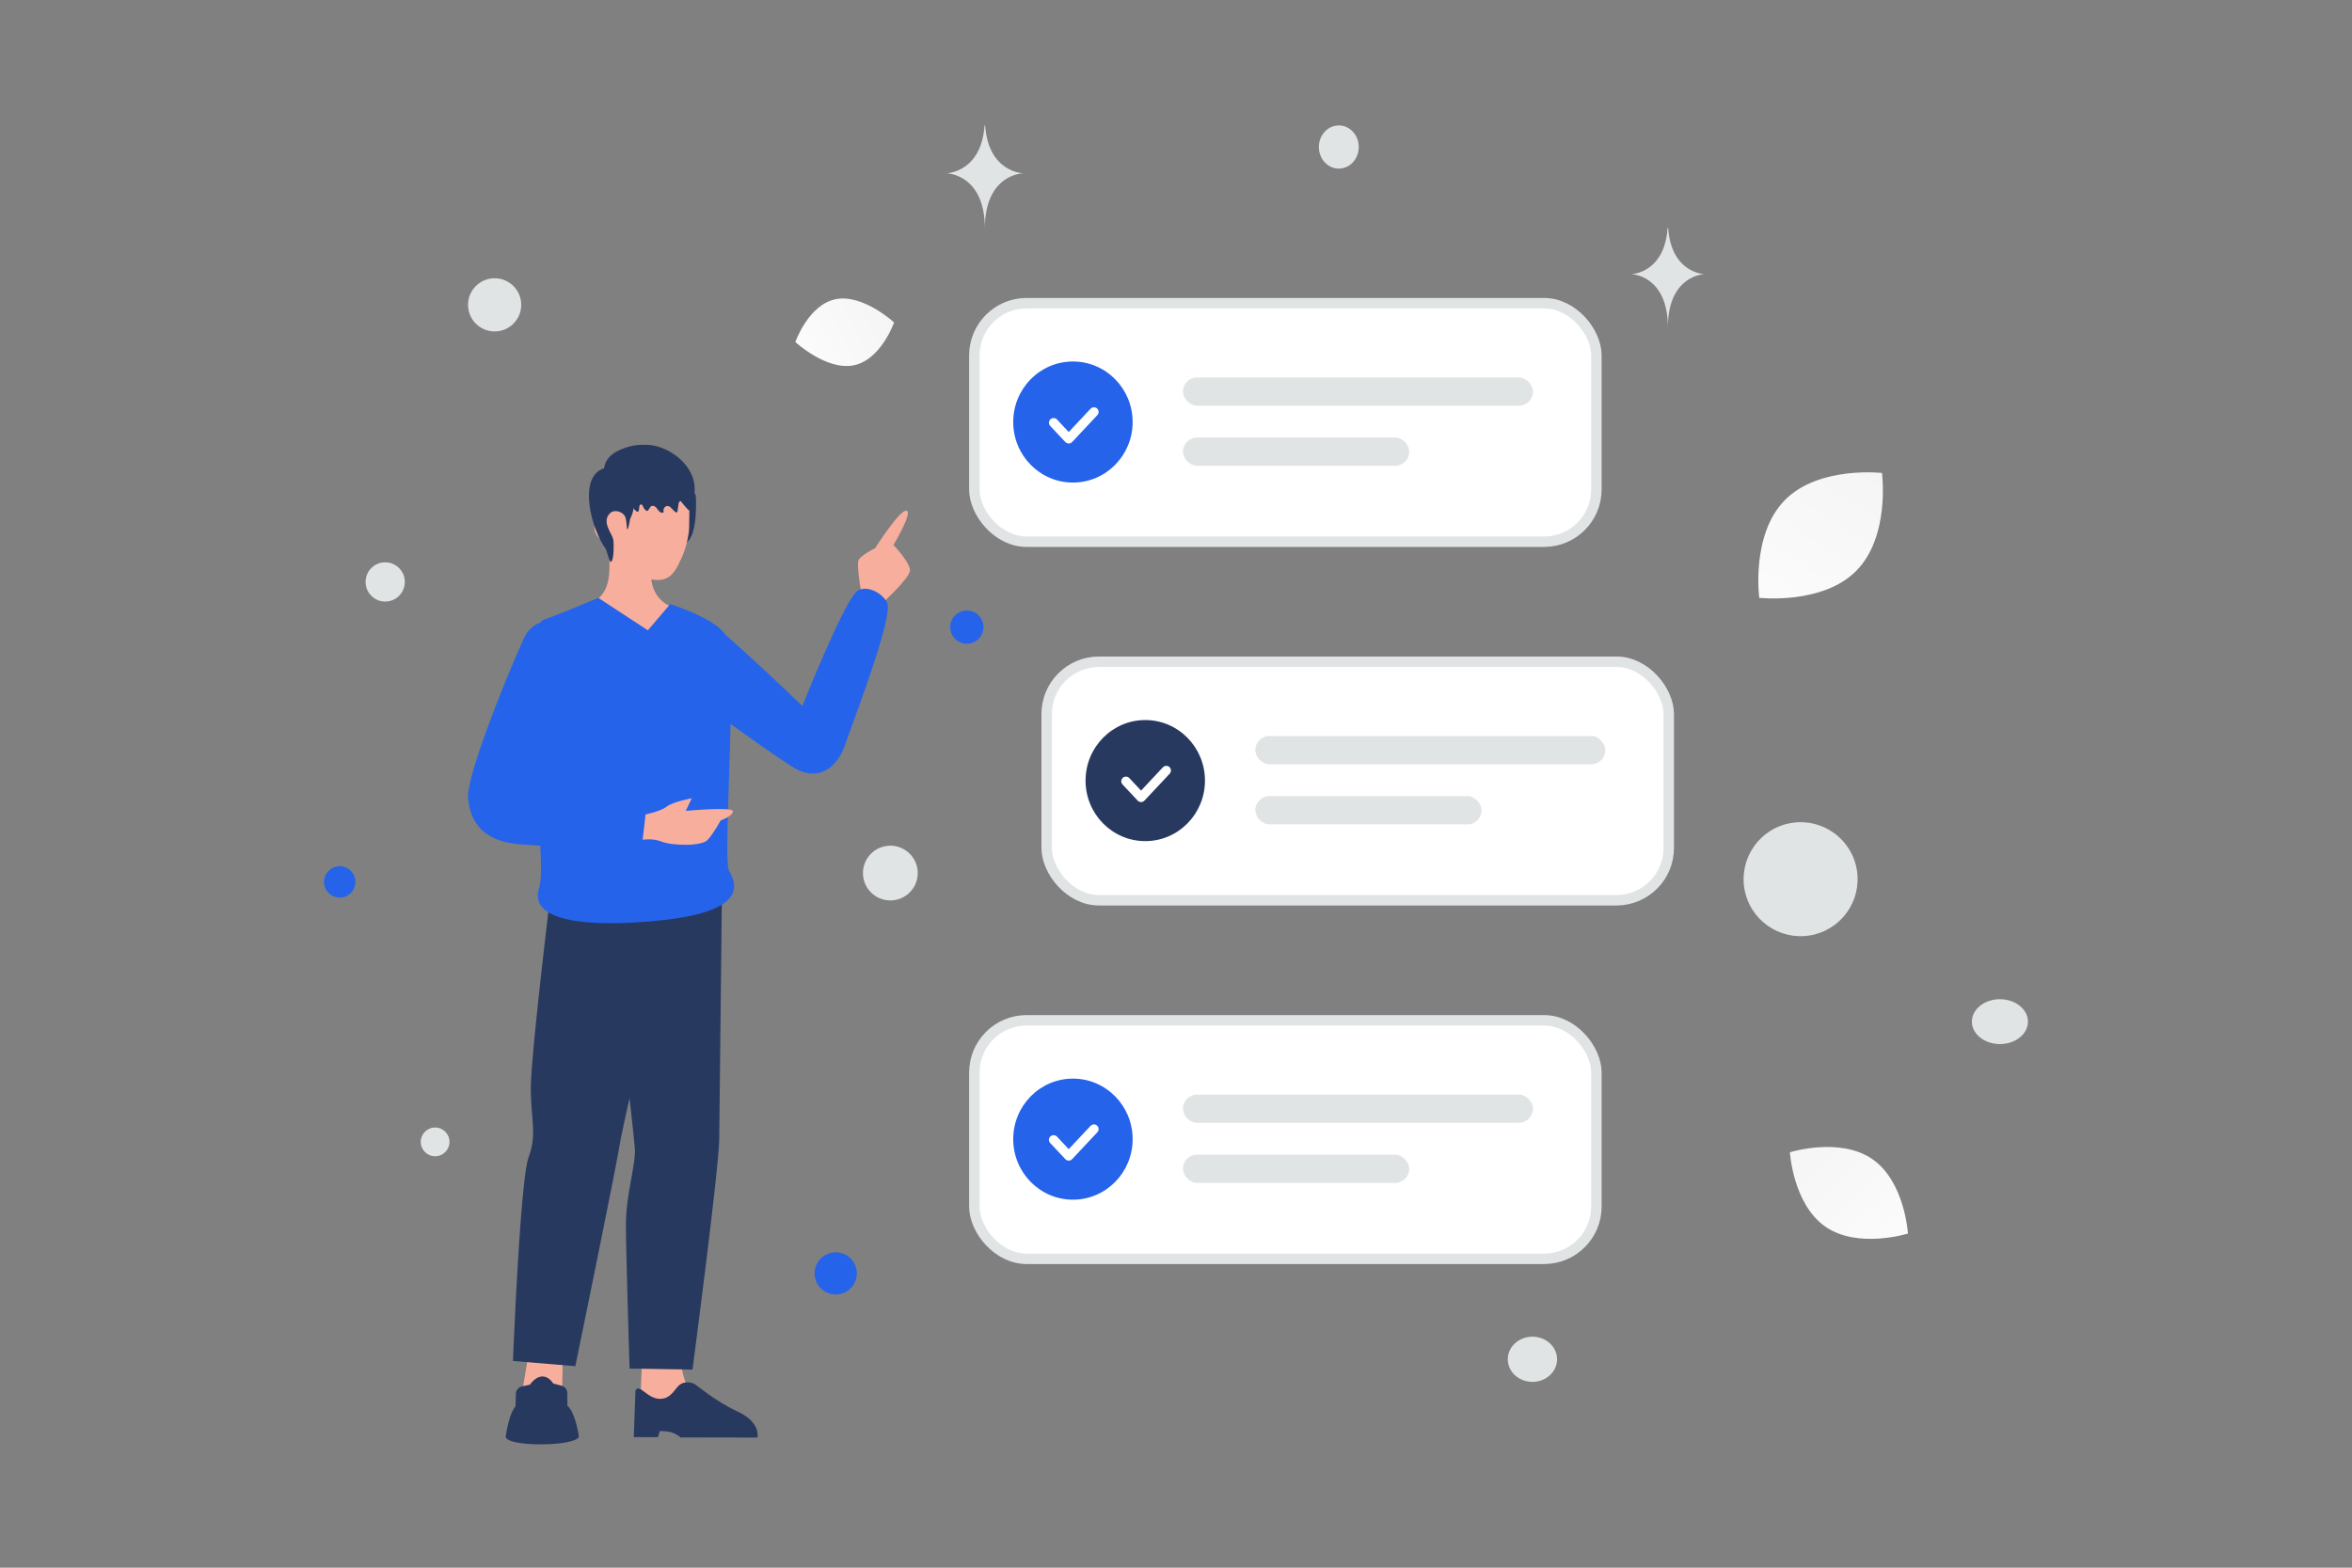 <svg width="900" height="600" viewBox="0 0 900 600" fill="none" xmlns="http://www.w3.org/2000/svg"><rect x="0" y="0" width="900" height="600" fill="#808080" stroke="none"/><path fill="transparent" d="M0 0h900v600H0z"/><rect x="372.838" y="116.039" width="238.028" height="91.282" rx="20" fill="#fff" stroke="#E1E4E5" stroke-width="4"/><rect x="452.662" y="144.451" width="133.942" height="10.824" rx="5.412" fill="#E1E4E5"/><rect x="452.662" y="167.451" width="86.589" height="10.824" rx="5.412" fill="#E1E4E5"/><path fill-rule="evenodd" clip-rule="evenodd" d="M410.561 184.691c-12.617 0-22.846-10.374-22.846-23.168 0-12.795 10.229-23.169 22.846-23.169s22.847 10.374 22.847 23.169c0 12.794-10.23 23.168-22.847 23.168z" fill="#2563EB"/><path d="m418.606 157.662-9.651 10.297-5.794-6.177" stroke="#fff" stroke-width="3.568" stroke-linecap="round" stroke-linejoin="round"/><rect x="400.515" y="253.271" width="238.028" height="91.282" rx="20" fill="#fff" stroke="#E1E4E5" stroke-width="4"/><rect x="480.339" y="281.683" width="133.942" height="10.824" rx="5.412" fill="#E1E4E5"/><rect x="480.339" y="304.683" width="86.589" height="10.824" rx="5.412" fill="#E1E4E5"/><path fill-rule="evenodd" clip-rule="evenodd" d="M438.238 321.923c-12.617 0-22.846-10.374-22.846-23.168 0-12.795 10.229-23.169 22.846-23.169s22.847 10.374 22.847 23.169c0 12.794-10.23 23.168-22.847 23.168z" fill="#283960"/><path d="m446.283 294.894-9.651 10.297-5.794-6.177" stroke="#fff" stroke-width="3.568" stroke-linecap="round" stroke-linejoin="round"/><rect x="372.838" y="390.503" width="238.028" height="91.282" rx="20" fill="#fff" stroke="#E1E4E5" stroke-width="4"/><rect x="452.662" y="418.915" width="133.942" height="10.824" rx="5.412" fill="#E1E4E5"/><rect x="452.662" y="441.915" width="86.589" height="10.824" rx="5.412" fill="#E1E4E5"/><path fill-rule="evenodd" clip-rule="evenodd" d="M410.561 459.155c-12.617 0-22.846-10.374-22.846-23.168 0-12.795 10.229-23.169 22.846-23.169s22.847 10.374 22.847 23.169c0 12.794-10.23 23.168-22.847 23.168z" fill="#2563EB"/><path d="m418.606 432.126-9.651 10.297-5.794-6.177" stroke="#fff" stroke-width="3.568" stroke-linecap="round" stroke-linejoin="round"/><path d="M255.487 201.898c-.582 2.328.191 4.749 1.464 6.782.9 1.436 2.159-.15 3.994-.404 2.839-.398 4.636-3.403 5.25-10.723.285-5.347.151-8.015-.147-8.482-1.06-1.671-3.788-2.23-5.938-2.069" fill="#283960"/><path fill-rule="evenodd" clip-rule="evenodd" d="M260.641 520.083s-.173 10.993 6.613 14.898c6.785 3.906 17.298 11.162 17.298 11.162l-39.992 1.348 1.14-27.507 14.941.099z" fill="#F8AE9D"/><path fill-rule="evenodd" clip-rule="evenodd" d="m243.165 532.197-.651 17.835h9.289l.637-2.298s3.497-.142 5.518.85c2.136 1.05 2.423 1.559 2.423 1.559l29.464.061s1.453-5.764-7.528-9.933c-8.981-4.171-15.521-10.089-16.763-10.695-1.251-.61-3.776-.955-5.554.479-1.777 1.433-3.184 5.202-7.212 5.32-5.185.152-8.163-6.194-9.623-3.178zM231.68 340.659s10.915 92.618 11.255 99.056c.339 6.438-3.506 17.549-3.431 29.592.075 12.044 1.404 54.489 1.404 54.489l24.078.392s10.12-76.701 10.229-88.203c.108-11.502 1.036-94.219 1.036-94.219l-44.571-1.107z" fill="#283960"/><path fill-rule="evenodd" clip-rule="evenodd" d="m202.232 518.15-4.692 28.497 17.298-.087.547-28.857-13.153.447z" fill="#F8AE9D"/><path fill-rule="evenodd" clip-rule="evenodd" d="M199.776 530.605a3 3 0 0 0-2.361 2.833l-.16 4.852c-2.467 2.743-3.622 10.707-3.728 11.473a.592.592 0 0 0-.006.126c.286 3.888 25.775 3.825 27.921.144.078-.134.083-.29.058-.444-.239-1.467-1.645-9.408-4.383-11.555l-.018-4.802a3 3 0 0 0-2.22-2.886l-3.178-.854c-2.528-3.698-5.975-3.567-8.928.462l-2.997.651zm10.949-189.074s-7.709 63.19-7.604 75.291c.104 12.102 2.372 17.416-.855 26.097-3.228 8.681-5.981 77.97-5.981 77.97l23.868 1.988s15.247-74.143 16.905-84.423c1.659-10.28 22.151-97.795 22.151-97.795l-48.484.872z" fill="#283960"/><path fill-rule="evenodd" clip-rule="evenodd" d="M329.738 227.916s-1.993-11.105-1.276-13.354c.612-1.944 6.397-4.746 6.397-4.746s10.061-15.894 12.263-14.276c1.791 1.312-5.24 13.03-5.24 13.03s6.412 6.726 6.322 9.733c-.09 3.007-10.464 12.42-10.464 12.42l-8.002-2.807zm-103.408 2.609s6.626-1.555 6.856-12.413c.23-10.857.068-14.563.068-14.563l15.71-.264s.158 12.101.161 16.477c.006 9.529 7.083 12.103 7.083 12.103s-.589 10.419-13.814 11.163c-10.326.581-16.064-12.503-16.064-12.503z" fill="#F8AE9D"/><path fill-rule="evenodd" clip-rule="evenodd" d="M231.812 198.06c-6.512-.252-5.45 9.28 1.314 9.267 0 0 7.269 14.616 18.682 14.654 5.497.019 7.292-4.878 8.94-8.316 1.648-3.437 2.857-8.579 2.958-11.727.108-3.357.122-14.385.122-14.385l-32.27-.014.254 10.521z" fill="#F8AE9D"/><path fill-rule="evenodd" clip-rule="evenodd" d="M256.455 231.219s16.923 5.283 21.002 11.593c13.137 11.542 29.569 27.392 29.569 27.392s15.649-39.276 20.765-43.754c3.5-3.064 10.474.725 11.774 4.618 1.669 5.001-9.049 34.334-14.111 48.187-.981 2.684-1.749 4.787-2.174 6.02-3.087 8.955-10.597 14.091-19.737 8.399-3.684-2.294-14.647-9.812-24.001-16.628-.146 7.16-.393 14.705-.627 21.871v.001c-.568 17.409-1.064 32.58.127 34.551 5.899 9.771-1.945 16.479-27.915 18.943-25.969 2.465-49.009.446-44.828-12.593.871-2.718.86-8.566.426-16.163a305.858 305.858 0 0 1-7.627-.503c-10.838-.854-18.854-5.511-19.972-17.606-.783-8.47 15.353-48.233 21.404-61.307 1.415-3.059 3.603-4.964 6.083-5.913.577-.644 1.227-1.097 1.957-1.338 4.445-1.465 20.381-8.16 20.381-8.16l18.957 12.403 8.547-10.013zm-51.486 69.994-.043.11.053.007-.01-.117z" fill="#2563EB"/><path fill-rule="evenodd" clip-rule="evenodd" d="M247.032 311.707s5.782-1.163 8.149-3.02c2.365-1.858 9.532-3.171 9.532-3.171l-2.293 4.828s17.564-1.649 17.98.084c.417 1.732-4.664 3.616-4.664 3.616s-2.505 4.68-4.93 7.392c-2.295 2.567-13.695 2.261-17.692.659-3.453-1.383-7.208-.691-7.208-.691l1.126-9.697z" fill="#F8AE9D"/><path d="M233.583 187.988c.951 1.246 2.628 1.52 4.01 1.766 1.858.331 2.777 1.021 3.741 2.871.611 1.182 1.221 2.477 2.314 3.117.89.524.863-.801.995-1.826a2.018 2.018 0 0 1 .056-.284c.212-.819 1.081-.682 1.334.126.231.732.726 1.351 1.356 1.696.103.056.212.105.321.084.148-.021.264-.162.36-.288.201-.264.4-.598.606-.951.68-1.17 1.977-.759 2.736.36.476.696 1.042 1.414 1.819 1.576.251.056.566.014.682-.232.147-.303-.084-.606-.045-.915.032-.289.154-.415.289-.662.526-.949 1.746-.984 2.49-.193a27.806 27.806 0 0 0 1.617 1.587c.238.211.585.422.823.211.128-.113.16-.303.186-.486.135-.893.264-1.787.399-2.681.077-.499.34-1.154.79-1.027.219.063.347.296.469.507.148.267 2.79 3.314 2.841 3.082.412-1.731 1.254-3.307 1.665-5.038 2.661-11.139-9.146-20.096-18.164-20.145-2.005-.014-3.837.019-5.785.49-2.076.507-4.267 1.311-6.151 2.444-2.641 1.583-4.64 4.461-4.126 7.895" fill="#283960"/><path d="M240.916 184.388c1.272 1.454 1.608 3.5 1.727 5.433.174 2.915-.063 5.944-1.397 8.532-.38.736-.66 4.382-1.246 4.18-.187-.063-.156-2.89-.649-4.413-.76-2.361-4.263-3.262-5.84-1.77-2.519 2.374-1.041 5.258-.206 7.052.499 1.083 1.29 2.298 1.427 3.444.169 1.467.219 6.812-.729 8.059-.791 1.045-1.633-4.004-2.35-4.999-5.304-7.411-10.391-26.28-1.334-30.373 1.378-.623 5.629-.944 6.919-.151" fill="#283960"/><path d="M326.653 139.822c-10.433 2.068-22.317-8.922-22.317-8.922s5.039-14.337 15.476-16.396c10.433-2.068 22.313 8.914 22.313 8.914s-5.039 14.337-15.472 16.404z" fill="url(#a)"/><path d="M698.56 469.526c12.468 8.588 31.517 2.585 31.517 2.585s-1.18-19.926-13.657-28.506c-12.468-8.588-31.508-2.593-31.508-2.593s1.179 19.925 13.648 28.514z" fill="url(#b)"/><path d="M710.389 218.388c-12.965 13.196-37.21 10.414-37.21 10.414s-3.208-24.177 9.769-37.365c12.965-13.196 37.198-10.422 37.198-10.422s3.208 24.177-9.757 37.373z" fill="url(#c)"/><circle cx="319.79" cy="487.373" r="8.072" transform="rotate(180 319.79 487.373)" fill="#2563EB"/><circle r="6" transform="matrix(-1 0 0 1 130 337.533)" fill="#2563EB"/><circle r="6.359" transform="matrix(-1 0 0 1 369.971 240.025)" fill="#2563EB"/><ellipse rx="9.432" ry="8.646" transform="matrix(-1 0 0 1 586.388 520.237)" fill="#E1E4E5"/><circle r="5.5" transform="matrix(-1 0 0 1 166.5 437.033)" fill="#E1E4E5"/><circle r="7.507" transform="matrix(-1 0 0 1 147.397 222.723)" fill="#E1E4E5"/><ellipse rx="7.63" ry="8.266" transform="matrix(-1 0 0 1 512.297 56.266)" fill="#E1E4E5"/><circle r="10.48" transform="scale(1 -1) rotate(-75 -47.385 -389.076)" fill="#E1E4E5"/><circle r="10.174" transform="matrix(-1 0 0 1 189.273 116.674)" fill="#E1E4E5"/><ellipse rx="10.725" ry="8.58" transform="matrix(-1 0 0 1 765.275 391.011)" fill="#E1E4E5"/><circle r="21.811" transform="scale(1 -1) rotate(-75 125.241 -617.212)" fill="#E1E4E5"/><path d="M638.123 87.21h.203c1.204 17.445 13.89 17.714 13.89 17.714s-13.989.279-13.989 20.438c0-20.159-13.989-20.438-13.989-20.438s12.681-.269 13.885-17.715zM376.747 48h.212c1.259 18.028 14.522 18.305 14.522 18.305s-14.625.289-14.625 21.12c0-20.831-14.625-21.12-14.625-21.12s13.257-.277 14.516-18.305z" fill="#E1E4E5"/><defs><linearGradient id="a" x1="287.131" y1="143.974" x2="377.174" y2="101.799" gradientUnits="userSpaceOnUse"><stop stop-color="#fff"/><stop offset="1" stop-color="#EEE"/></linearGradient><linearGradient id="b" x1="747.13" y1="497.705" x2="648.98" y2="394.209" gradientUnits="userSpaceOnUse"><stop stop-color="#fff"/><stop offset="1" stop-color="#EEE"/></linearGradient><linearGradient id="c" x1="658.66" y1="263.462" x2="752.391" y2="116.532" gradientUnits="userSpaceOnUse"><stop stop-color="#fff"/><stop offset="1" stop-color="#EEE"/></linearGradient></defs></svg>